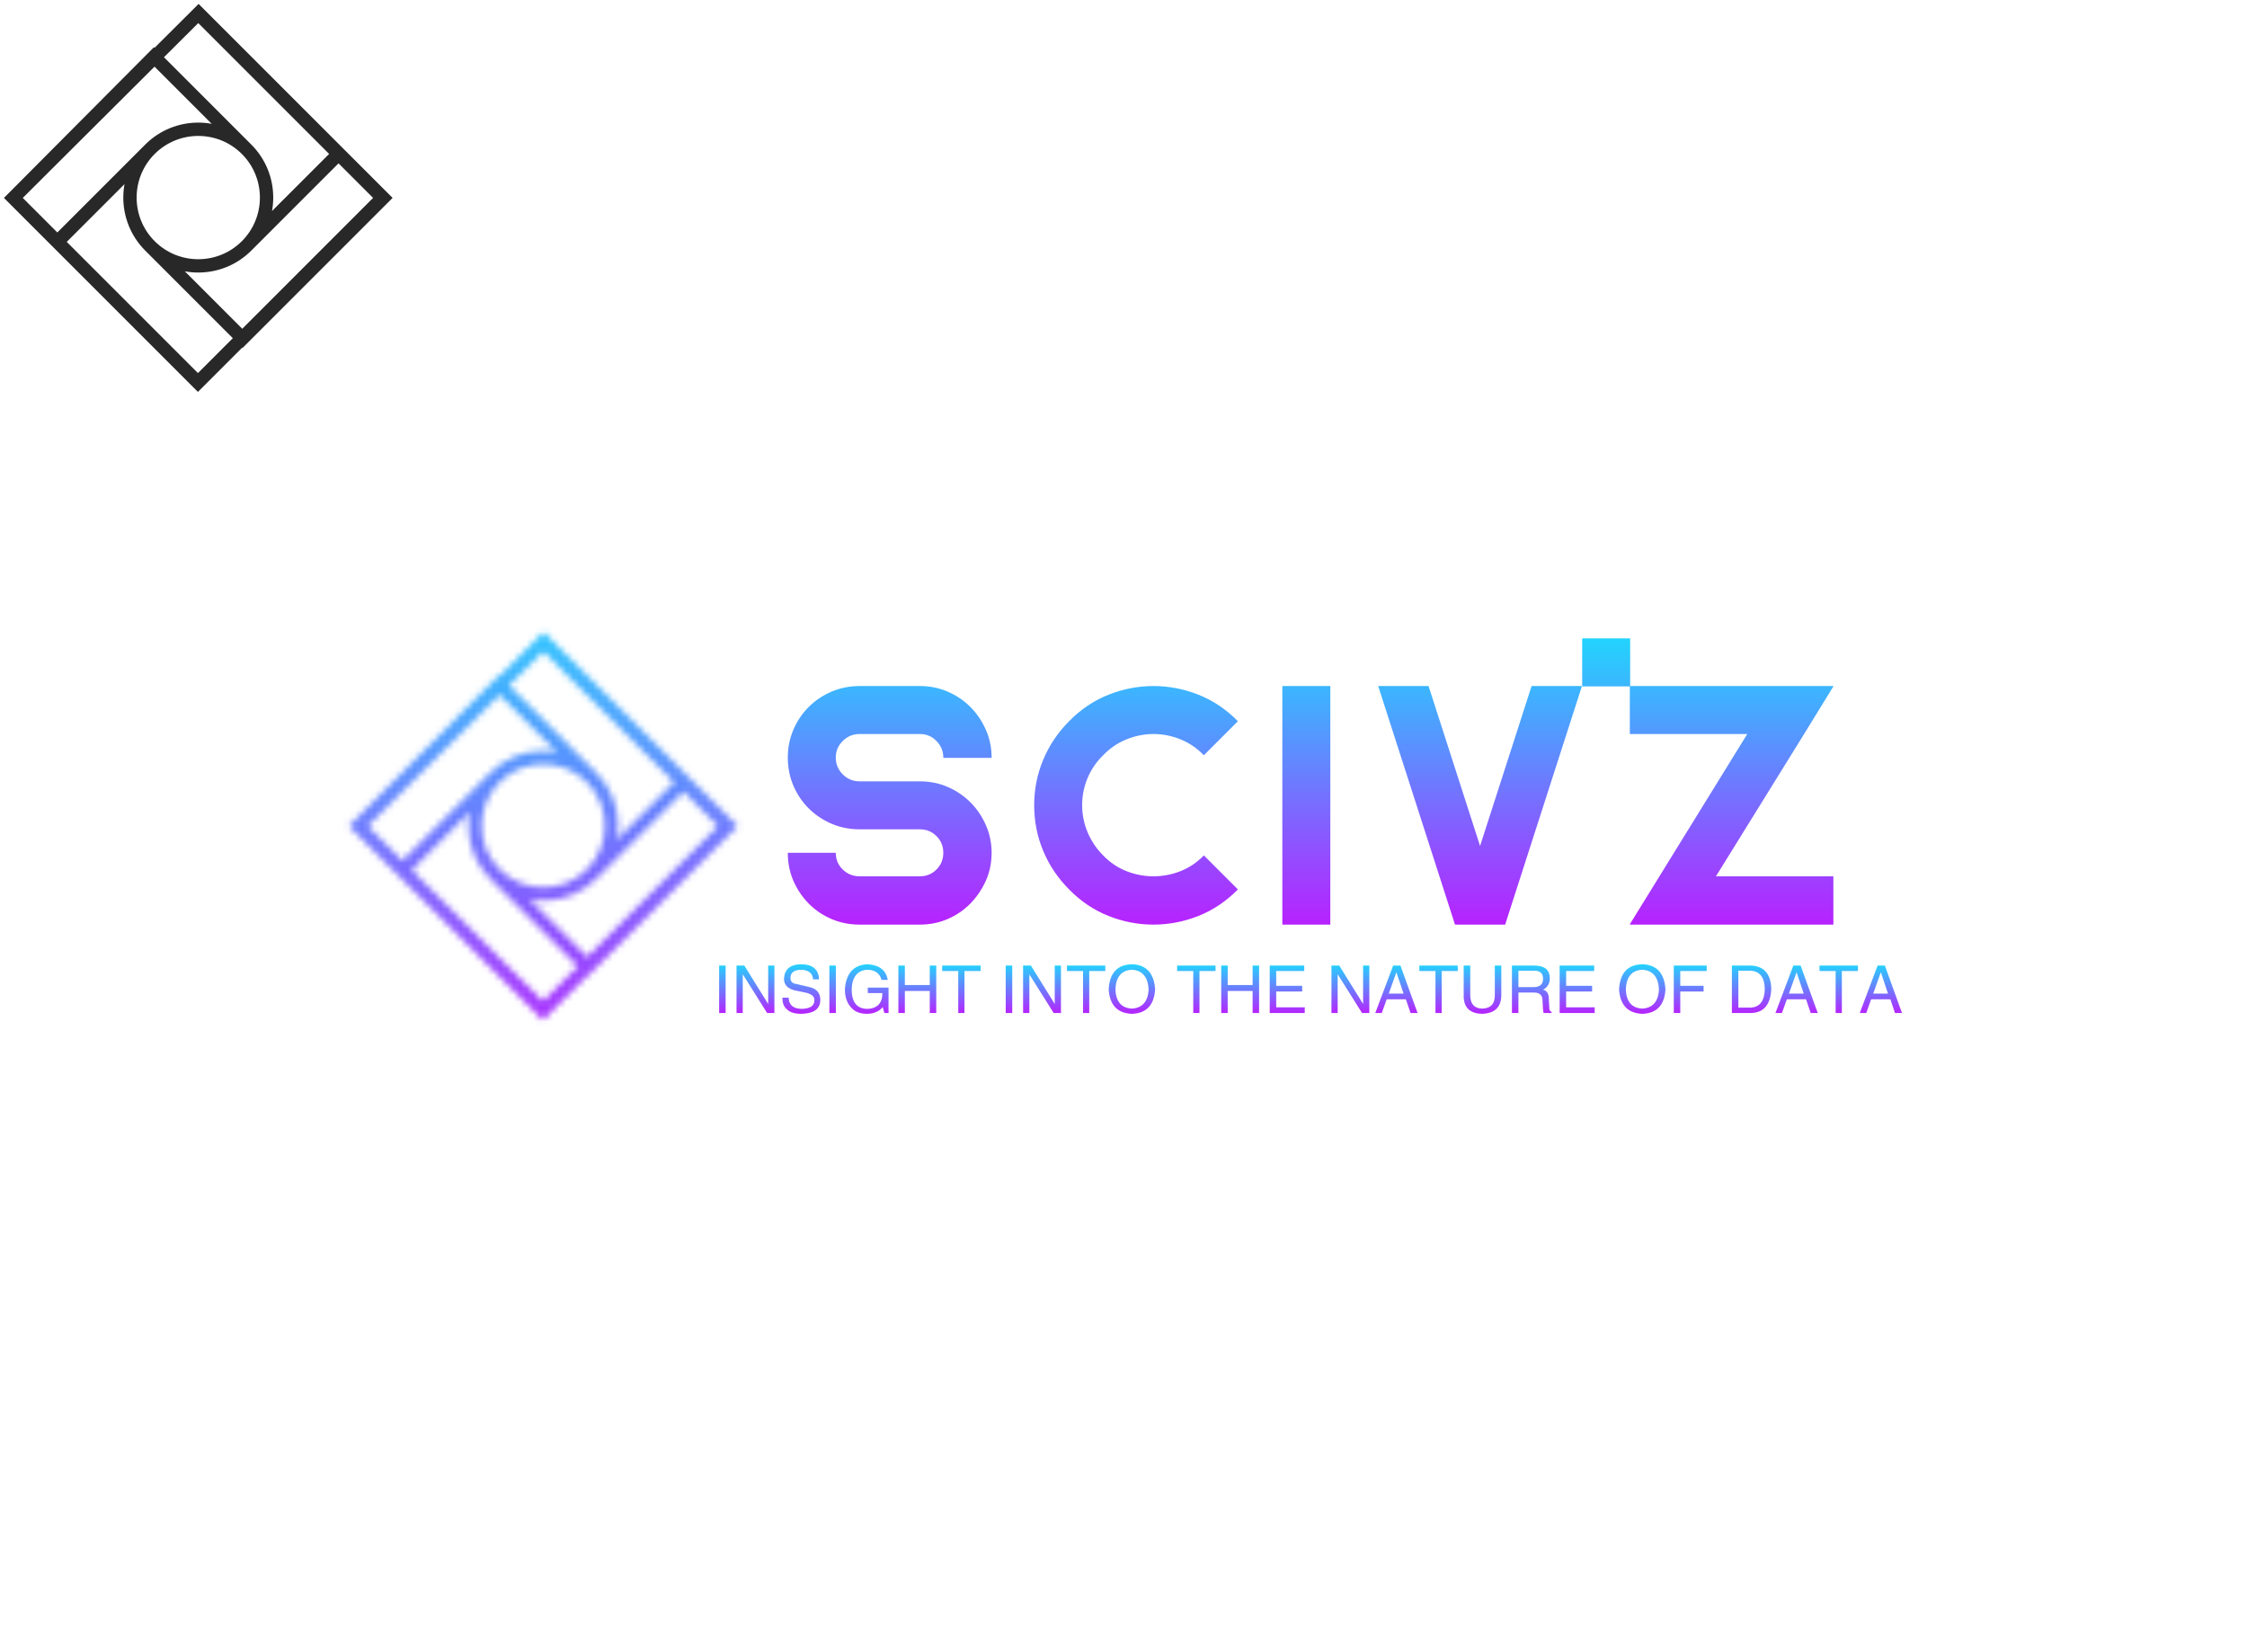 <svg data-v-6805eed4="" version="1.0" xmlns="http://www.w3.org/2000/svg" xmlns:xlink="http://www.w3.org/1999/xlink" width="680" height="500" viewBox="0 0 340 250" preserveAspectRatio="xMidYMid meet" color-interpolation-filters="sRGB" style="">   <g data-v-6805eed4="" fill="#b722ff" class="icon-text-wrapper icon-svg-group iconsvg" transform="translate(52.204,95.054)"><g class="iconsvg-imagesvg" transform="translate(0,0)" mask="url(#3ab03140-d340-4636-b0ad-f5beadebaa91)"><g><rect fill="#b722ff" fill-opacity="0" stroke-width="2" x="0" y="0" width="60" height="59.892" class="image-rect"></rect> <svg filter="url(#colors8562865069)" x="0" y="0" width="60" height="59.892" filtersec="colorsf3993572938" class="image-svg-svg primary" style="overflow: visible;"><svg xmlns="http://www.w3.org/2000/svg" viewBox="-0.6 -0.6 59.5 59.4"><path d="M36.4 21.8c4 4 4 10.5 0 14.5s-10.5 4-14.5 0-4-10.5 0-14.5m14.5 0L22.5 7.9 1.4 29.1l27.7 27.7 27.7-27.7L29.1 1.4m7.3 34.9c4-4 4-10.5 0-14.5s-10.5-4-14.5 0-4 10.5 0 14.5m0 0l13.9 13.9 21.1-21.1L29.2 1.4 1.4 29.1l27.7 27.7m-7.2-35L8 35.7m28.4.6l13.9-13.9" fill="none" stroke="#282828" stroke-width="2" stroke-miterlimit="10"></path></svg></svg> <defs><filter id="colors8562865069"><feColorMatrix type="matrix" values="0 0 0 0 0.715  0 0 0 0 0.133  0 0 0 0 0.996  0 0 0 1 0" class="icon-fecolormatrix"></feColorMatrix></filter> <filter id="colorsf3993572938"><feColorMatrix type="matrix" values="0 0 0 0 0.996  0 0 0 0 0.996  0 0 0 0 0.996  0 0 0 1 0" class="icon-fecolormatrix"></feColorMatrix></filter> <filter id="colorsb3354112994"><feColorMatrix type="matrix" values="0 0 0 0 0  0 0 0 0 0  0 0 0 0 0  0 0 0 1 0" class="icon-fecolormatrix"></feColorMatrix></filter></defs></g><rect v-gra="id" width="72" height="71.892" transform="translate(-6, -6)" style="pointer-events:none;" fill="url(#taCr7WkBBC6C2WblPaq-0)"></rect></g> <g transform="translate(67,1.542)"><g data-gra="path-name" fill-rule="" class="tp-name iconsvg-namesvg" transform="translate(0,0)" fill="url(#b7072878-9af8-4754-bd22-67f8cdb4ea37)"><g transform="scale(1)"><g><path d="M14.47-7.26L23.59-7.26Q25.08-7.26 26.11-8.29 27.14-9.32 27.14-10.82L27.14-10.82Q27.14-12.31 26.11-13.34 25.08-14.37 23.59-14.37L23.59-14.37 14.47-14.37Q12.21-14.37 10.22-15.22 8.24-16.07 6.77-17.54 5.3-19 4.45-20.99 3.61-22.97 3.61-25.24L3.61-25.24Q3.61-27.45 4.45-29.43 5.3-31.42 6.77-32.88 8.24-34.35 10.22-35.2 12.21-36.05 14.47-36.05L14.47-36.05 23.59-36.05Q25.85-36.05 27.81-35.2 29.77-34.35 31.24-32.88 32.7-31.42 33.58-29.43 34.45-27.45 34.45-25.24L34.45-25.24Q34.45-25.18 34.4-25.18L34.4-25.18 27.19-25.18Q27.14-25.18 27.14-25.24L27.14-25.24Q27.14-26.68 26.11-27.73 25.08-28.79 23.59-28.79L23.59-28.79 14.47-28.79Q12.98-28.79 11.92-27.73 10.87-26.68 10.87-25.24L10.87-25.24Q10.87-23.74 11.92-22.69 12.98-21.63 14.47-21.63L14.47-21.63 23.59-21.63Q25.85-21.63 27.81-20.78 29.77-19.93 31.24-18.46 32.7-17 33.58-15.01 34.45-13.03 34.45-10.82L34.45-10.82Q34.45-8.55 33.58-6.59 32.7-4.64 31.24-3.14 29.77-1.65 27.81-0.8 25.85 0.05 23.59 0.05L23.59 0.05 14.47 0.05Q12.21 0.05 10.22-0.8 8.24-1.65 6.77-3.14 5.3-4.64 4.45-6.59 3.61-8.55 3.61-10.82L3.61-10.82Q3.61-10.82 3.66-10.82L3.66-10.82 10.87-10.82Q10.87-10.82 10.87-10.82L10.87-10.82Q10.87-9.32 11.92-8.29 12.98-7.26 14.47-7.26L14.47-7.26ZM58.92 0.05L58.92 0.05Q55.47 0.05 52.15-1.26 48.82-2.58 46.2-5.25L46.2-5.25Q43.62-7.83 42.26-11.1 40.89-14.37 40.89-18.03L40.89-18.03Q40.89-21.63 42.26-24.9 43.62-28.17 46.2-30.75L46.2-30.75Q48.82-33.42 52.15-34.74 55.47-36.05 58.94-36.05 62.42-36.05 65.74-34.74 69.06-33.42 71.69-30.75L71.69-30.75Q71.74-30.75 71.69-30.7L71.69-30.7 66.59-25.6Q66.59-25.6 66.54-25.6L66.54-25.6Q65-27.19 63.01-27.99 61.03-28.79 58.94-28.79 56.86-28.79 54.88-27.99 52.89-27.19 51.35-25.6L51.35-25.6Q49.8-24.1 48.98-22.15 48.15-20.19 48.15-18.03L48.15-18.03Q48.15-15.86 48.98-13.91 49.8-11.95 51.35-10.4L51.35-10.4Q52.89-8.81 54.88-8.03 56.86-7.26 58.94-7.26 61.03-7.26 63.01-8.03 65-8.81 66.54-10.4L66.54-10.4Q66.59-10.4 66.59-10.4L66.59-10.4 71.69-5.3Q71.74-5.25 71.69-5.25L71.69-5.25Q69.06-2.58 65.74-1.26 62.42 0.05 58.92 0.05ZM85.7 0.05L78.49 0.05Q78.44 0.05 78.44 0L78.44 0 78.44-36Q78.44-36.05 78.49-36.05L78.49-36.05 85.7-36.05Q85.7-36.05 85.7-36L85.7-36 85.7 0Q85.7 0.05 85.7 0.05L85.7 0.05ZM112.17 0.05L104.6 0.05 104.55 0 92.96-36 92.96-36.05 93.01-36.05 100.58-36.05 100.58-36 108.36-11.85 116.14-36 116.19-36.05 123.76-36.05 123.76-36.05 123.76-36 112.17 0 112.17 0.05ZM123.86-43.26L131.07-43.26Q131.07-43.26 131.07-43.21L131.07-43.21 131.07-36.05 161.77-36.05 161.82-36.05 161.82-36 157.39-28.79 144.05-7.26 161.77-7.26Q161.82-7.26 161.82-7.21L161.82-7.21 161.82 0Q161.82 0.05 161.77 0.05L161.77 0.05 131.07 0.05 131.02 0 131.02 0 148.79-28.79 131.07-28.79Q131.02-28.79 131.02-28.84L131.02-28.84 131.02-36 123.86-36Q123.81-36 123.81-36L123.81-36 123.81-43.21Q123.81-43.26 123.86-43.26L123.86-43.26Z" transform="translate(-3.61, 43.26)"></path></g> <!----> <!----> <!----> <!----> <!----> <!----> <!----></g></g> <g data-gra="path-slogan" fill-rule="" class="tp-slogan iconsvg-slogansvg" fill="url(#8efea345-7a5a-4f4a-b44d-e05b0fdc6527)" transform="translate(-10.385,49.31)"><rect width="0"></rect> <rect x="181.98" width="0"></rect> <g transform="translate(0,0)"><g transform="scale(1)"><path d="M0.90-7.18L1.88-7.18L1.88 0L0.90 0L0.90-7.18ZM4.71-7.18L8.32-1.37L8.32-7.18L9.26-7.18L9.26 0L8.16 0L4.51-5.81L4.47-5.81L4.47 0L3.53 0L3.53-7.18L4.71-7.18ZM16.01-5.10L16.01-5.10L15.11-5.10Q15.03-6.47 13.30-6.55L13.30-6.55Q11.69-6.51 11.69-5.30L11.69-5.30Q11.69-4.51 12.56-4.40L12.56-4.40L14.60-3.92Q16.21-3.53 16.21-1.96L16.21-1.96Q16.17 0.04 13.38 0.12L13.38 0.12Q11.85 0.12 11.22-0.51L11.22-0.51Q10.44-1.10 10.48-2.32L10.48-2.32L11.42-2.32Q11.46-0.67 13.38-0.63L13.38-0.63Q15.26-0.67 15.30-1.84L15.30-1.84Q15.46-2.83 13.73-3.14L13.73-3.14L12.24-3.45Q10.71-3.88 10.71-5.18L10.71-5.18Q10.83-7.30 13.22-7.38L13.22-7.38Q15.93-7.38 16.01-5.10ZM17.58-7.18L18.56-7.18L18.56 0L17.58 0L17.58-7.18ZM25.59-3.02L23.39-3.02L23.39-3.85L26.53-3.85L26.53 0L25.90 0L25.66-0.90Q24.84 0.08 23.31 0.12L23.31 0.12Q21.86 0.12 21.07-0.63L21.07-0.63Q19.90-1.73 19.93-3.65L19.93-3.65Q20.21-7.22 23.35-7.38L23.35-7.38Q26.02-7.22 26.41-5.02L26.41-5.02L25.47-5.02Q25.08-6.51 23.31-6.55L23.31-6.55Q21.07-6.40 20.95-3.61L20.95-3.61Q20.95-0.63 23.35-0.63L23.35-0.63Q24.21-0.63 24.84-1.10L24.84-1.10Q25.62-1.73 25.59-3.02L25.59-3.02ZM29.00-4.24L32.77-4.24L32.77-7.18L33.75-7.18L33.75 0L32.77 0L32.77-3.34L29.00-3.34L29.00 0L28.02 0L28.02-7.18L29.00-7.18L29.00-4.24ZM37.08-6.36L34.65-6.36L34.65-7.18L40.46-7.18L40.46-6.36L38.02-6.36L38.02 0L37.08 0L37.08-6.36ZM44.26-7.18L45.25-7.18L45.25 0L44.26 0L44.26-7.18ZM48.07-7.18L51.68-1.37L51.68-7.18L52.62-7.18L52.62 0L51.52 0L47.87-5.81L47.84-5.81L47.84 0L46.89 0L46.89-7.18L48.07-7.18ZM55.96-6.36L53.53-6.36L53.53-7.18L59.33-7.18L59.33-6.36L56.90-6.36L56.90 0L55.96 0L55.96-6.36ZM65.89-3.57L65.89-3.57Q65.73-6.40 63.37-6.55L63.37-6.55Q60.98-6.44 60.86-3.57L60.86-3.57Q60.98-0.78 63.37-0.67L63.37-0.67Q65.73-0.82 65.89-3.57ZM66.87-3.57L66.87-3.57Q66.63 0 63.37 0.12L63.37 0.12Q60.08 0 59.84-3.57L59.84-3.57Q60.04-7.30 63.37-7.38L63.37-7.38Q66.63-7.26 66.87-3.57ZM72.64-6.36L70.20-6.36L70.20-7.18L76.01-7.18L76.01-6.36L73.58-6.36L73.58 0L72.64 0L72.64-6.36ZM77.85-4.24L81.62-4.24L81.62-7.18L82.60-7.18L82.60 0L81.62 0L81.62-3.34L77.85-3.34L77.85 0L76.87 0L76.87-7.18L77.85-7.18L77.85-4.24ZM85.19-0.86L89.51-0.86L89.51 0L84.21 0L84.21-7.18L89.43-7.18L89.43-6.36L85.19-6.36L85.19-4.12L89.12-4.12L89.12-3.26L85.19-3.26L85.19-0.86ZM94.73-7.18L98.34-1.37L98.34-7.18L99.28-7.18L99.28 0L98.18 0L94.53-5.81L94.49-5.81L94.49 0L93.55 0L93.55-7.18L94.73-7.18ZM105.52 0L104.81-2.08L101.91-2.08L101.16 0L100.18 0L102.89-7.18L103.99-7.18L106.58 0L105.52 0ZM103.36-6.12L102.22-2.94L104.46-2.94L103.40-6.12L103.36-6.12ZM109.29-6.36L106.85-6.36L106.85-7.18L112.66-7.18L112.66-6.36L110.23-6.36L110.23 0L109.29 0L109.29-6.36ZM118.27-2.67L118.27-7.18L119.25-7.18L119.25-2.55Q119.14 0.04 116.31 0.12L116.31 0.12Q113.68 0.04 113.56-2.39L113.56-2.39L113.56-7.18L114.55-7.18L114.55-2.67Q114.58-0.71 116.35-0.67L116.35-0.67Q118.27-0.71 118.27-2.67L118.27-2.67ZM124.20-3.10L121.84-3.10L121.84 0L120.86 0L120.86-7.18L124.20-7.18Q126.59-7.18 126.59-5.26L126.59-5.26Q126.59-4.08 125.57-3.53L125.57-3.53Q126.44-3.30 126.44-2.16L126.44-2.16L126.51-0.86Q126.47-0.31 126.87-0.16L126.87-0.16L126.87 0L125.65 0Q125.53-0.51 125.49-1.81L125.49-1.81Q125.53-3.10 124.20-3.10L124.20-3.10ZM124.28-6.40L121.84-6.40L121.84-3.92L124.12-3.92Q125.57-3.92 125.57-5.18L125.57-5.18Q125.57-6.40 124.28-6.40L124.28-6.40ZM129.06-0.86L133.38-0.86L133.38 0L128.08 0L128.08-7.18L133.30-7.18L133.30-6.36L129.06-6.36L129.06-4.12L132.99-4.12L132.99-3.26L129.06-3.26L129.06-0.86ZM143.11-3.57L143.11-3.57Q142.96-6.40 140.60-6.55L140.60-6.55Q138.21-6.44 138.09-3.57L138.09-3.57Q138.21-0.78 140.60-0.67L140.60-0.67Q142.96-0.82 143.11-3.57ZM144.09-3.57L144.09-3.57Q143.86 0 140.60 0.12L140.60 0.12Q137.31 0 137.07-3.57L137.07-3.57Q137.27-7.30 140.60-7.38L140.60-7.38Q143.86-7.26 144.09-3.57ZM149.86-3.26L146.33-3.26L146.33 0L145.35 0L145.35-7.18L150.33-7.18L150.33-6.36L146.33-6.36L146.33-4.12L149.86-4.12L149.86-3.26ZM157.04 0L154.14 0L154.14-7.18L157.08-7.18Q159.99-7.02 160.10-3.69L160.10-3.69Q159.95-0.08 157.04 0L157.04 0ZM156.93-6.40L155.12-6.40L155.12-0.82L157.00-0.82Q159.05-0.94 159.12-3.61L159.12-3.61Q159.08-6.32 156.93-6.40L156.93-6.40ZM166.07 0L165.36-2.08L162.46-2.08L161.71 0L160.73 0L163.44-7.18L164.54-7.18L167.13 0L166.07 0ZM163.91-6.12L162.77-2.94L165.01-2.94L163.95-6.12L163.91-6.12ZM169.84-6.36L167.40-6.36L167.40-7.18L173.21-7.18L173.21-6.36L170.78-6.36L170.78 0L169.84 0L169.84-6.36ZM178.82 0L178.12-2.08L175.21-2.08L174.47 0L173.49 0L176.19-7.18L177.29-7.18L179.88 0L178.82 0ZM176.66-6.12L175.53-2.94L177.76-2.94L176.70-6.12L176.66-6.12Z" transform="translate(-0.903, 7.377)"></path></g></g></g></g></g><defs v-gra="od"><linearGradient x1="0" y1="1" x2="0" y2="0" id="8efea345-7a5a-4f4a-b44d-e05b0fdc6527"><stop offset="0%" stop-color="#b722ff"></stop><stop offset="100%" stop-color="#22d4fe"></stop></linearGradient><filter id="42443b3f1de60f6b6fd3b6a9844b4764" filterUnits="objectBoundingBox"><feColorMatrix type="matrix" values="0 0 0 0 0.996  0 0 0 0 0.996  0 0 0 0 0.996  0 0 0 1 0"></feColorMatrix></filter><linearGradient x1="0" y1="1" x2="0" y2="0" id="b7072878-9af8-4754-bd22-67f8cdb4ea37"><stop offset="0%" stop-color="#b722ff"></stop><stop offset="100%" stop-color="#22d4fe"></stop></linearGradient><filter id="42443b3f1de60f6b6fd3b6a9844b4764" filterUnits="objectBoundingBox"><feColorMatrix type="matrix" values="0 0 0 0 0.996  0 0 0 0 0.996  0 0 0 0 0.996  0 0 0 1 0"></feColorMatrix></filter></defs><defs v-gra="id"><filter id="396672da-d97e-4469-9752-005c37a260cf" filterUnits="userSpaceOnUse"><feColorMatrix type="matrix" values="0 0 0 0 0.996  0 0 0 0 0.996  0 0 0 0 0.996  0 0 0 1 0"></feColorMatrix></filter><linearGradient x1="0" y1="1" x2="0" y2="0" id="taCr7WkBBC6C2WblPaq-0"><stop offset="0%" stop-color="#b722ff"></stop><stop offset="100%" stop-color="#22d4fe"></stop></linearGradient><filter id="42443b3f1de60f6b6fd3b6a9844b4764" filterUnits="objectBoundingBox"><feColorMatrix type="matrix" values="0 0 0 0 0.996  0 0 0 0 0.996  0 0 0 0 0.996  0 0 0 1 0"></feColorMatrix></filter></defs><mask v-gra="im" id="3ab03140-d340-4636-b0ad-f5beadebaa91"><g class="iconsvg-imagesvg" filter="url(#396672da-d97e-4469-9752-005c37a260cf)"><g><rect fill="#b722ff" fill-opacity="0" stroke-width="2" x="0" y="0" width="60" height="59.892" class="image-rect"></rect> <svg x="0" y="0" width="60" height="59.892" filtersec="colorsf3993572938" class="image-svg-svg primary" style="overflow: visible;"><svg xmlns="http://www.w3.org/2000/svg" viewBox="-0.6 -0.6 59.5 59.4"><path d="M36.4 21.8c4 4 4 10.5 0 14.5s-10.5 4-14.5 0-4-10.5 0-14.5m14.5 0L22.5 7.9 1.4 29.1l27.7 27.7 27.7-27.7L29.1 1.4m7.3 34.9c4-4 4-10.5 0-14.5s-10.5-4-14.5 0-4 10.5 0 14.5m0 0l13.9 13.9 21.1-21.1L29.2 1.4 1.4 29.1l27.7 27.7m-7.2-35L8 35.7m28.4.6l13.9-13.9" fill="none" stroke="#282828" stroke-width="2" stroke-miterlimit="10"></path></svg></svg> <defs><filter id="colors8562865069"><feColorMatrix type="matrix" values="0 0 0 0 0.715  0 0 0 0 0.133  0 0 0 0 0.996  0 0 0 1 0" class="icon-fecolormatrix"></feColorMatrix></filter> <filter id="colorsf3993572938"><feColorMatrix type="matrix" values="0 0 0 0 0.996  0 0 0 0 0.996  0 0 0 0 0.996  0 0 0 1 0" class="icon-fecolormatrix"></feColorMatrix></filter> <filter id="colorsb3354112994"><feColorMatrix type="matrix" values="0 0 0 0 0  0 0 0 0 0  0 0 0 0 0  0 0 0 1 0" class="icon-fecolormatrix"></feColorMatrix></filter></defs></g></g></mask></svg>